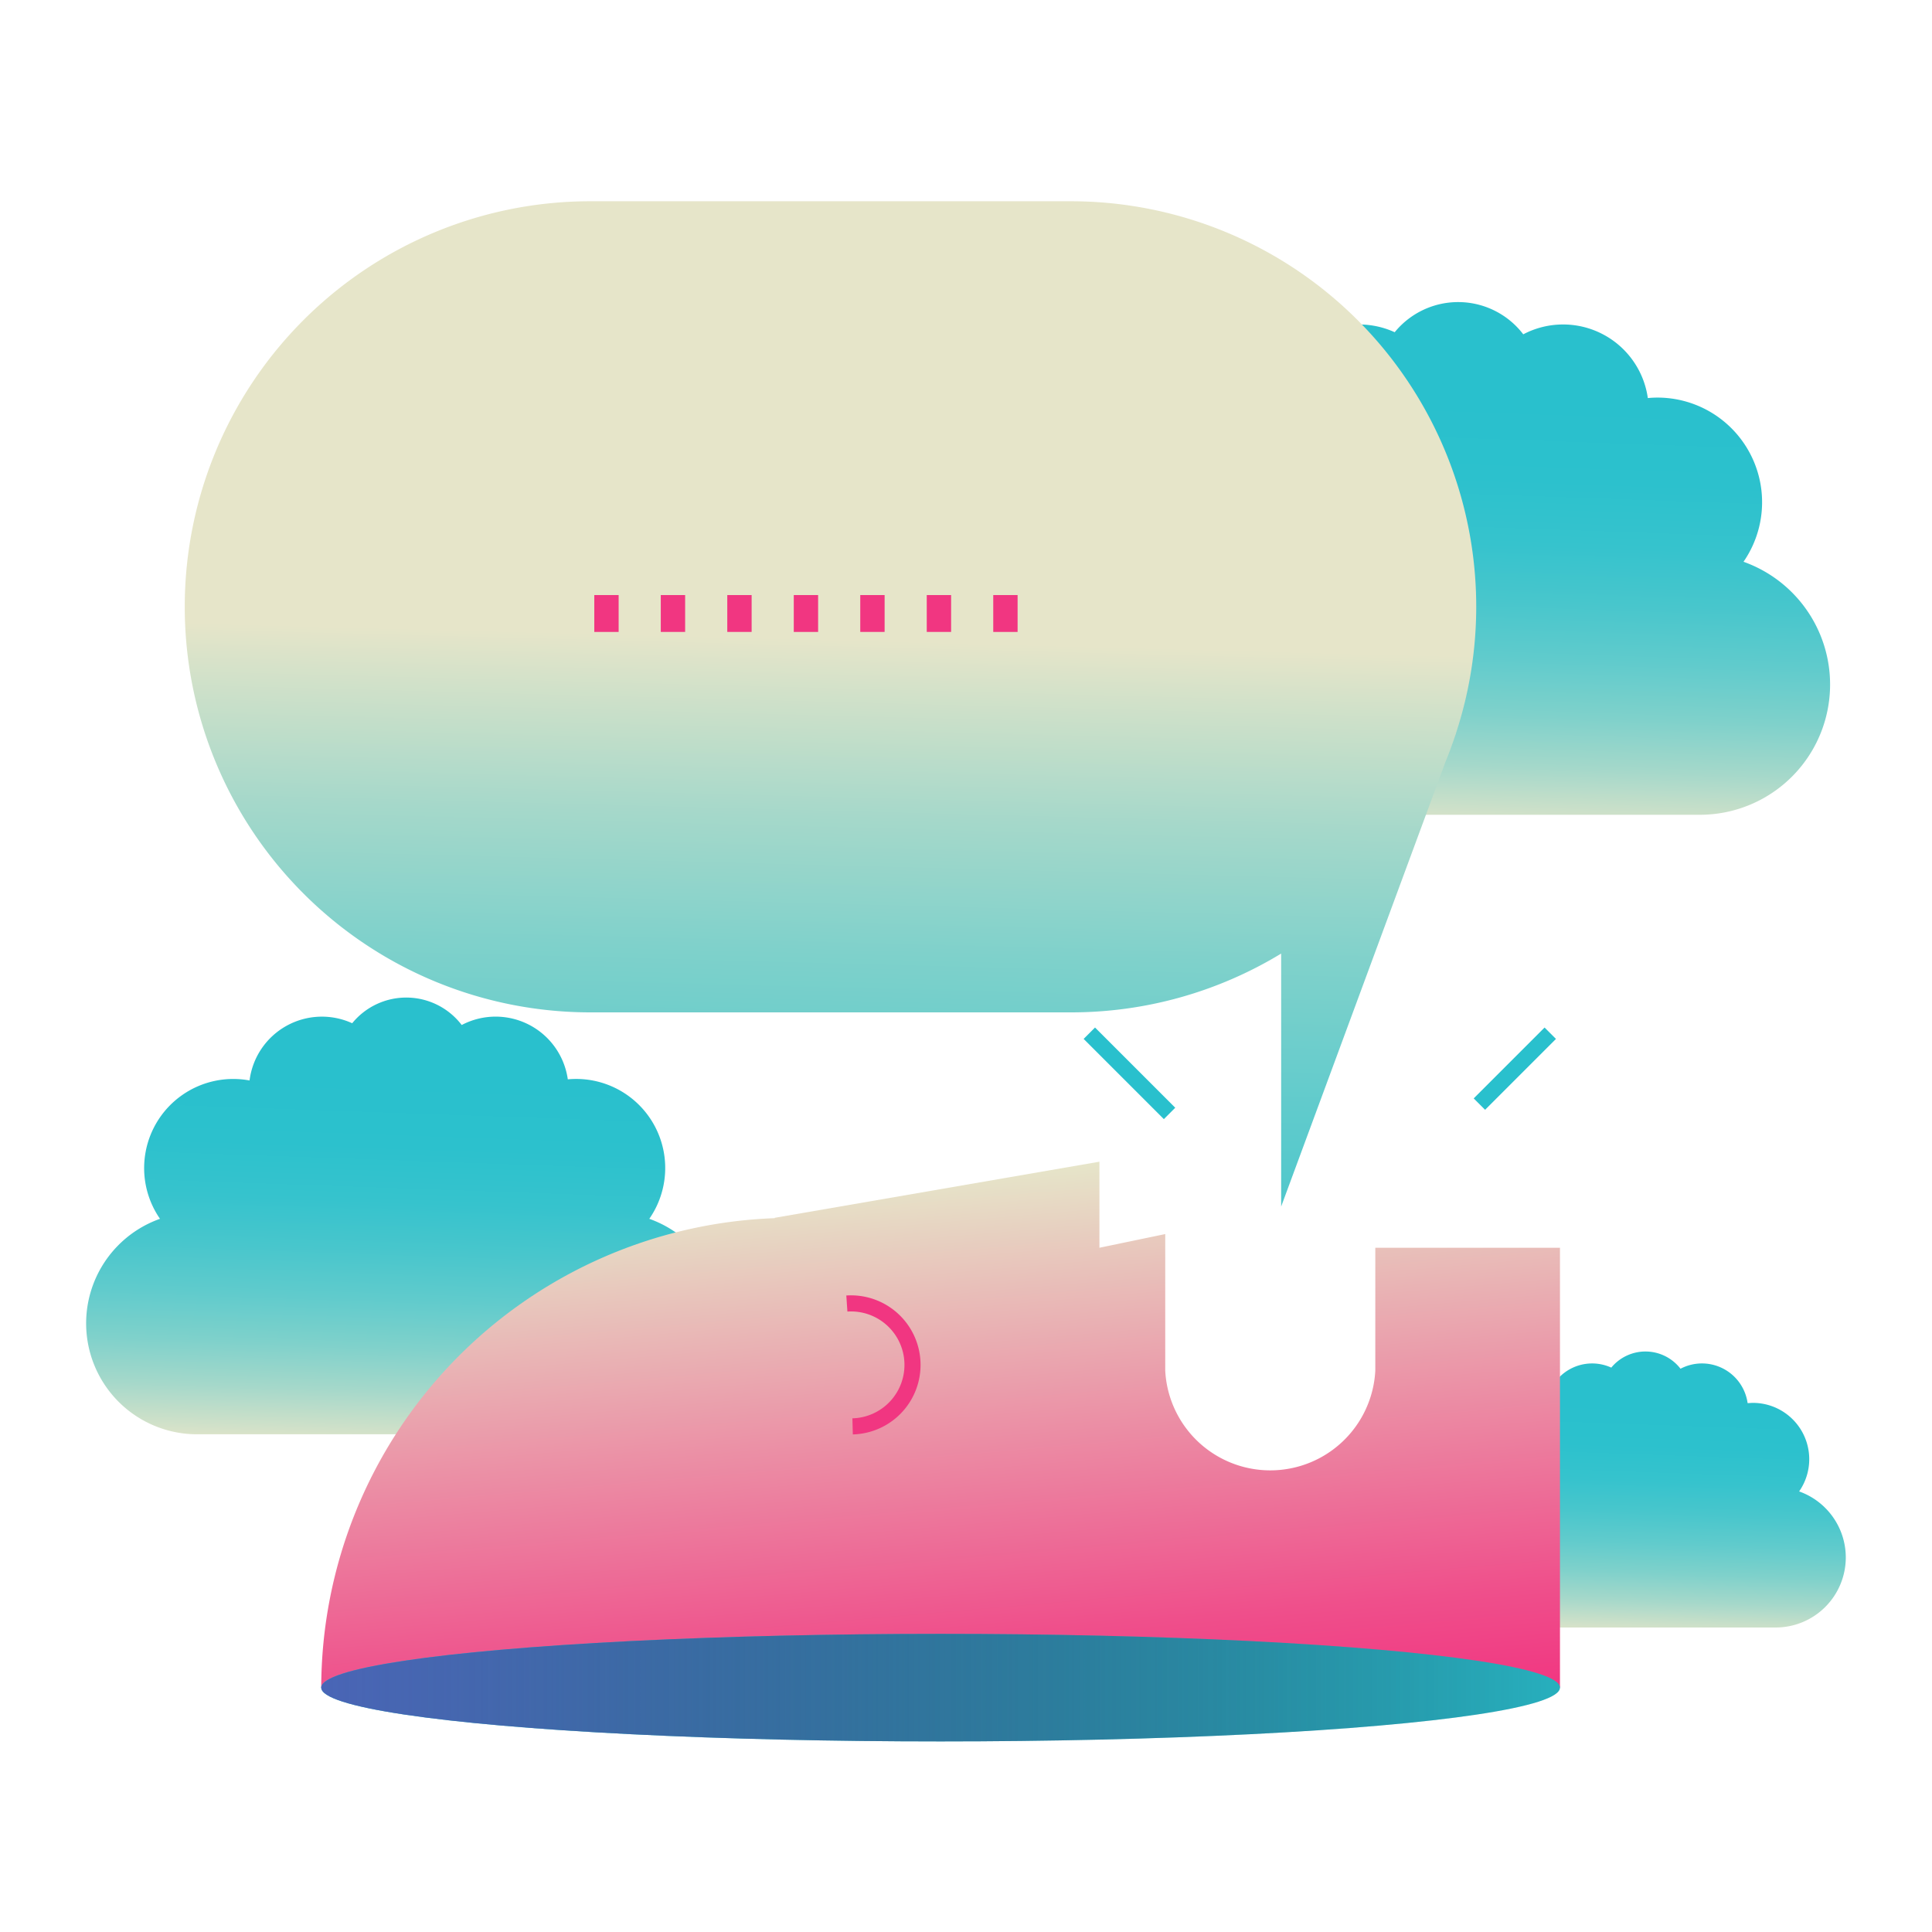 <svg id="Capa_1" data-name="Capa 1" xmlns="http://www.w3.org/2000/svg" xmlns:xlink="http://www.w3.org/1999/xlink" viewBox="0 0 480 480"><defs><style>.cls-1{fill:url(#Degradado_sin_nombre_111);}.cls-2{fill:url(#Degradado_sin_nombre_111-2);}.cls-3{fill:url(#Degradado_sin_nombre_111-3);}.cls-4{fill:url(#Degradado_sin_nombre_159);}.cls-5,.cls-9{fill:none;stroke-miterlimit:10;stroke-width:4px;}.cls-5{stroke:#f13681;}.cls-6{fill:#29c0cd;}.cls-7{fill:url(#Degradado_sin_nombre_92);}.cls-8{fill:url(#Degradado_sin_nombre_111-4);}.cls-9{stroke:#29c0cd;}.cls-10{fill:#f13681;}</style><linearGradient id="Degradado_sin_nombre_111" x1="99.42" y1="360.53" x2="102.66" y2="268.34" gradientUnits="userSpaceOnUse"><stop offset="0" stop-color="#e6e5c9"/><stop offset="0.05" stop-color="#d1e1c9"/><stop offset="0.16" stop-color="#a5d8ca"/><stop offset="0.28" stop-color="#7fd1cb"/><stop offset="0.41" stop-color="#60cbcc"/><stop offset="0.54" stop-color="#48c6cc"/><stop offset="0.67" stop-color="#36c3cd"/><stop offset="0.82" stop-color="#2cc1cd"/><stop offset="1" stop-color="#29c0cd"/></linearGradient><linearGradient id="Degradado_sin_nombre_111-2" x1="407.86" y1="407" x2="409.91" y2="348.72" xlink:href="#Degradado_sin_nombre_111"/><linearGradient id="Degradado_sin_nombre_111-3" x1="360.49" y1="207.33" x2="364.3" y2="99.11" xlink:href="#Degradado_sin_nombre_111"/><linearGradient id="Degradado_sin_nombre_159" x1="239.47" y1="431.99" x2="227.51" y2="292.54" gradientUnits="userSpaceOnUse"><stop offset="0" stop-color="#f13681"/><stop offset="0.18" stop-color="#ef4f8b"/><stop offset="0.55" stop-color="#eb91a6"/><stop offset="1" stop-color="#e6e5c9"/></linearGradient><linearGradient id="Degradado_sin_nombre_92" x1="79.81" y1="419.29" x2="387.57" y2="419.29" gradientUnits="userSpaceOnUse"><stop offset="0" stop-color="#4a65b6"/><stop offset="0.13" stop-color="#465fab" stop-opacity="0.92"/><stop offset="0.37" stop-color="#3b4e8e" stop-opacity="0.72"/><stop offset="0.71" stop-color="#29335f" stop-opacity="0.4"/><stop offset="1" stop-color="#181a33" stop-opacity="0.1"/></linearGradient><linearGradient id="Degradado_sin_nombre_111-4" x1="206.12" y1="158.8" x2="198.86" y2="435.54" xlink:href="#Degradado_sin_nombre_111"/></defs><title>Sin título-1</title><path class="cls-1" d="M179.65,328.78a27.56,27.56,0,0,1-27.56,27.56H48.43a27.56,27.56,0,0,1-8.68-53.53A22.14,22.14,0,0,1,62,268.44a18.12,18.12,0,0,1,25.5-14.22,17.33,17.33,0,0,1,27.21.44,18.11,18.11,0,0,1,26.36,13.5c.68-.07,1.37-.1,2.07-.1a22.13,22.13,0,0,1,18.18,34.75A27.57,27.57,0,0,1,179.65,328.78Z"/><path class="cls-2" d="M458.58,386.93a17.42,17.42,0,0,1-17.42,17.42H375.62a17.43,17.43,0,0,1-5.49-33.84,14,14,0,0,1,14.07-21.73,11.45,11.45,0,0,1,16.12-9,11,11,0,0,1,17.2.28,11.45,11.45,0,0,1,16.67,8.54c.43,0,.87-.06,1.31-.06a14,14,0,0,1,11.49,22A17.43,17.43,0,0,1,458.58,386.93Z"/><path class="cls-3" d="M454.68,170.07a32.35,32.35,0,0,1-32.35,32.36H300.63a32.36,32.36,0,0,1-10.19-62.84,26,26,0,0,1,26.13-40.35,21.27,21.27,0,0,1,29.94-16.7,20.34,20.34,0,0,1,31.94.52A21.26,21.26,0,0,1,409.4,98.9c.8-.08,1.61-.12,2.43-.12a26,26,0,0,1,21.34,40.79A32.36,32.36,0,0,1,454.68,170.07Z"/><path class="cls-4" d="M387.57,310V419.29H79.81A116.93,116.93,0,0,1,192.48,302.65v-.09l80.67-13.94V310l16.35-3.4v33.93h0a26.13,26.13,0,0,0,52.19,0h0V310Z"/><path class="cls-5" d="M211.83,354.38a15.28,15.28,0,1,0-1.43-30.52"/><ellipse class="cls-6" cx="233.69" cy="419.29" rx="153.88" ry="13.36"/><ellipse class="cls-7" cx="233.69" cy="419.29" rx="153.88" ry="13.36"/><path class="cls-8" d="M361.76,182.17l-.23.63c-.74,2.2-1.52,4.37-2.41,6.5L318.3,299.76V236.91A100.37,100.37,0,0,1,266,251.52H146.66a100.76,100.76,0,1,1,0-201.52H266a100.73,100.73,0,0,1,95.72,132.21Z"/><line class="cls-9" x1="385.16" y1="256.7" x2="367.55" y2="274.31"/><line class="cls-9" x1="290.57" y1="276.63" x2="270.64" y2="256.7"/><path class="cls-10" d="M147.65,157v-9.16h6.05V157Z"/><path class="cls-10" d="M164.17,157v-9.16h6.05V157Z"/><path class="cls-10" d="M180.69,157v-9.16h6.05V157Z"/><path class="cls-10" d="M197.21,157v-9.16h6.05V157Z"/><path class="cls-10" d="M213.73,157v-9.16h6.05V157Z"/><path class="cls-10" d="M230.25,157v-9.16h6.05V157Z"/><path class="cls-10" d="M246.77,157v-9.16h6.05V157Z"/></svg>